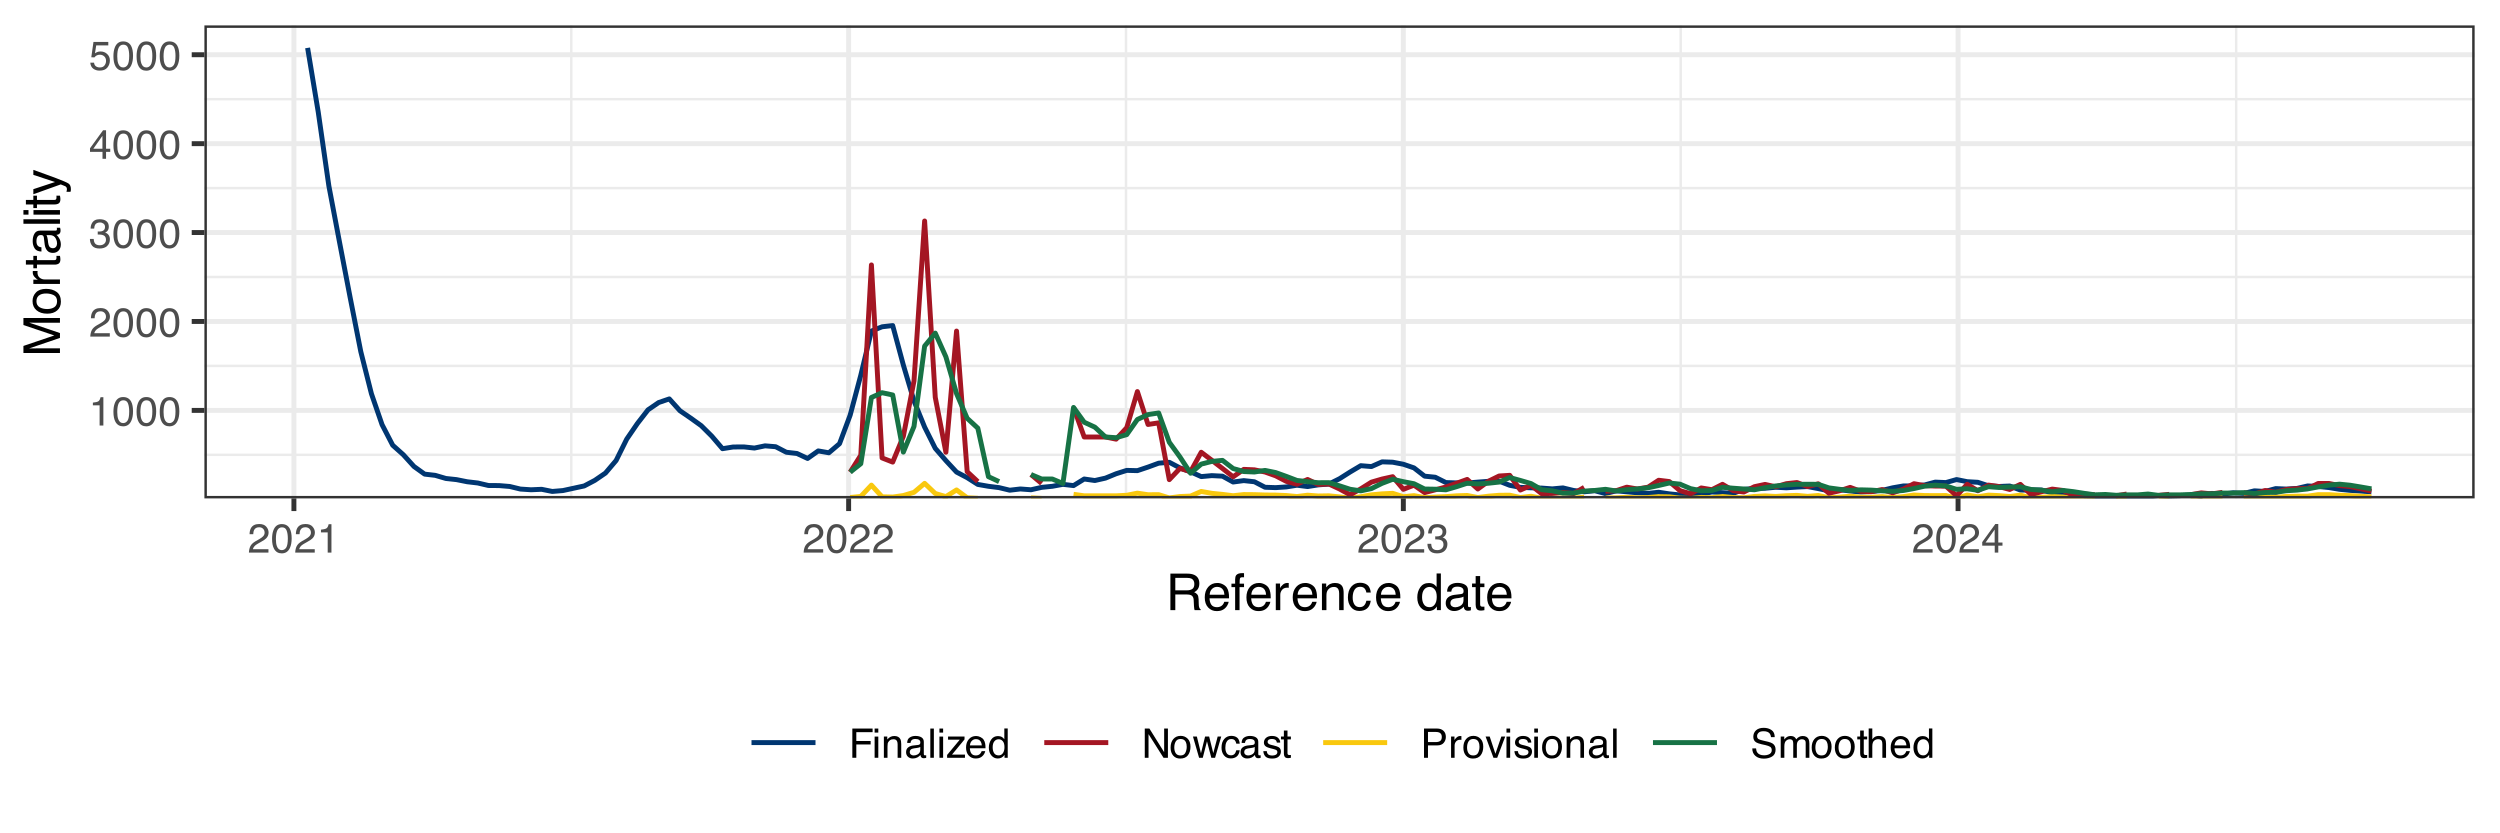 <?xml version="1.0" encoding="UTF-8"?>
<svg xmlns="http://www.w3.org/2000/svg" xmlns:xlink="http://www.w3.org/1999/xlink" width="540" height="180" viewBox="0 0 540 180">
<defs>
<g>
<g id="glyph-0-0">
<path d="M 0.281 0 L 0.281 -6.312 L 5.297 -6.312 L 5.297 0 Z M 4.5 -0.797 L 4.5 -5.516 L 1.078 -5.516 L 1.078 -0.797 Z M 4.5 -0.797 "/>
</g>
<g id="glyph-0-1">
<path d="M 0.844 -4.359 L 0.844 -4.953 C 1.395 -5.004 1.781 -5.094 2 -5.219 C 2.227 -5.344 2.395 -5.645 2.5 -6.125 L 3.109 -6.125 L 3.109 0 L 2.297 0 L 2.297 -4.359 Z M 0.844 -4.359 "/>
</g>
<g id="glyph-0-2">
<path d="M 2.375 -6.156 C 3.176 -6.156 3.754 -5.828 4.109 -5.172 C 4.379 -4.66 4.516 -3.961 4.516 -3.078 C 4.516 -2.242 4.391 -1.555 4.141 -1.016 C 3.785 -0.223 3.195 0.172 2.375 0.172 C 1.633 0.172 1.082 -0.148 0.719 -0.797 C 0.426 -1.328 0.281 -2.047 0.281 -2.953 C 0.281 -3.648 0.367 -4.25 0.547 -4.75 C 0.879 -5.688 1.488 -6.156 2.375 -6.156 Z M 2.375 -0.531 C 2.77 -0.531 3.086 -0.707 3.328 -1.062 C 3.566 -1.426 3.688 -2.086 3.688 -3.047 C 3.688 -3.754 3.598 -4.332 3.422 -4.781 C 3.254 -5.227 2.922 -5.453 2.422 -5.453 C 1.973 -5.453 1.641 -5.238 1.422 -4.812 C 1.211 -4.383 1.109 -3.754 1.109 -2.922 C 1.109 -2.297 1.176 -1.789 1.312 -1.406 C 1.52 -0.82 1.875 -0.531 2.375 -0.531 Z M 2.375 -0.531 "/>
</g>
<g id="glyph-0-3">
<path d="M 0.281 0 C 0.301 -0.531 0.406 -0.988 0.594 -1.375 C 0.789 -1.77 1.164 -2.129 1.719 -2.453 L 2.547 -2.922 C 2.91 -3.141 3.164 -3.328 3.312 -3.484 C 3.551 -3.711 3.672 -3.984 3.672 -4.297 C 3.672 -4.648 3.562 -4.93 3.344 -5.141 C 3.133 -5.359 2.848 -5.469 2.484 -5.469 C 1.961 -5.469 1.598 -5.266 1.391 -4.859 C 1.285 -4.648 1.227 -4.352 1.219 -3.969 L 0.422 -3.969 C 0.43 -4.5 0.531 -4.938 0.719 -5.281 C 1.051 -5.875 1.645 -6.172 2.5 -6.172 C 3.195 -6.172 3.707 -5.977 4.031 -5.594 C 4.363 -5.219 4.531 -4.797 4.531 -4.328 C 4.531 -3.836 4.352 -3.414 4 -3.062 C 3.801 -2.863 3.441 -2.617 2.922 -2.328 L 2.344 -2 C 2.062 -1.844 1.836 -1.695 1.672 -1.562 C 1.391 -1.312 1.211 -1.035 1.141 -0.734 L 4.5 -0.734 L 4.5 0 Z M 0.281 0 "/>
</g>
<g id="glyph-0-4">
<path d="M 2.281 0.172 C 1.551 0.172 1.02 -0.023 0.688 -0.422 C 0.363 -0.828 0.203 -1.316 0.203 -1.891 L 1.016 -1.891 C 1.047 -1.492 1.117 -1.203 1.234 -1.016 C 1.441 -0.691 1.805 -0.531 2.328 -0.531 C 2.734 -0.531 3.055 -0.641 3.297 -0.859 C 3.547 -1.078 3.672 -1.359 3.672 -1.703 C 3.672 -2.129 3.539 -2.426 3.281 -2.594 C 3.031 -2.758 2.672 -2.844 2.203 -2.844 C 2.148 -2.844 2.098 -2.844 2.047 -2.844 C 1.992 -2.844 1.941 -2.844 1.891 -2.844 L 1.891 -3.516 C 1.973 -3.516 2.039 -3.508 2.094 -3.5 C 2.145 -3.5 2.203 -3.5 2.266 -3.5 C 2.555 -3.5 2.797 -3.547 2.984 -3.641 C 3.305 -3.797 3.469 -4.082 3.469 -4.5 C 3.469 -4.801 3.359 -5.035 3.141 -5.203 C 2.922 -5.367 2.672 -5.453 2.391 -5.453 C 1.867 -5.453 1.508 -5.281 1.312 -4.938 C 1.207 -4.75 1.145 -4.477 1.125 -4.125 L 0.359 -4.125 C 0.359 -4.582 0.453 -4.973 0.641 -5.297 C 0.953 -5.867 1.504 -6.156 2.297 -6.156 C 2.93 -6.156 3.422 -6.016 3.766 -5.734 C 4.109 -5.461 4.281 -5.062 4.281 -4.531 C 4.281 -4.145 4.176 -3.836 3.969 -3.609 C 3.844 -3.461 3.68 -3.348 3.484 -3.266 C 3.805 -3.172 4.055 -3 4.234 -2.75 C 4.422 -2.5 4.516 -2.191 4.516 -1.828 C 4.516 -1.234 4.316 -0.75 3.922 -0.375 C 3.535 -0.008 2.988 0.172 2.281 0.172 Z M 2.281 0.172 "/>
</g>
<g id="glyph-0-5">
<path d="M 2.906 -2.172 L 2.906 -4.969 L 0.938 -2.172 Z M 2.922 0 L 2.922 -1.5 L 0.219 -1.5 L 0.219 -2.266 L 3.047 -6.172 L 3.688 -6.172 L 3.688 -2.172 L 4.594 -2.172 L 4.594 -1.5 L 3.688 -1.5 L 3.688 0 Z M 2.922 0 "/>
</g>
<g id="glyph-0-6">
<path d="M 1.094 -1.562 C 1.133 -1.125 1.336 -0.82 1.703 -0.656 C 1.879 -0.57 2.094 -0.531 2.344 -0.531 C 2.801 -0.531 3.141 -0.676 3.359 -0.969 C 3.578 -1.258 3.688 -1.582 3.688 -1.938 C 3.688 -2.363 3.555 -2.691 3.297 -2.922 C 3.035 -3.16 2.719 -3.281 2.344 -3.281 C 2.082 -3.281 1.852 -3.227 1.656 -3.125 C 1.469 -3.02 1.305 -2.879 1.172 -2.703 L 0.5 -2.734 L 0.969 -6.047 L 4.172 -6.047 L 4.172 -5.297 L 1.562 -5.297 L 1.297 -3.594 C 1.43 -3.695 1.566 -3.773 1.703 -3.828 C 1.93 -3.93 2.195 -3.984 2.5 -3.984 C 3.062 -3.984 3.535 -3.801 3.922 -3.438 C 4.316 -3.07 4.516 -2.609 4.516 -2.047 C 4.516 -1.461 4.332 -0.945 3.969 -0.5 C 3.613 -0.062 3.047 0.156 2.266 0.156 C 1.754 0.156 1.305 0.012 0.922 -0.266 C 0.547 -0.547 0.332 -0.977 0.281 -1.562 Z M 1.094 -1.562 "/>
</g>
<g id="glyph-0-7">
<path d="M 0.75 -6.312 L 5.125 -6.312 L 5.125 -5.531 L 1.609 -5.531 L 1.609 -3.625 L 4.703 -3.625 L 4.703 -2.875 L 1.609 -2.875 L 1.609 0 L 0.75 0 Z M 0.75 -6.312 "/>
</g>
<g id="glyph-0-8">
<path d="M 0.562 -4.578 L 1.359 -4.578 L 1.359 0 L 0.562 0 Z M 0.562 -6.312 L 1.359 -6.312 L 1.359 -5.438 L 0.562 -5.438 Z M 0.562 -6.312 "/>
</g>
<g id="glyph-0-9">
<path d="M 0.562 -4.594 L 1.297 -4.594 L 1.297 -3.953 C 1.516 -4.211 1.742 -4.398 1.984 -4.516 C 2.234 -4.641 2.508 -4.703 2.812 -4.703 C 3.457 -4.703 3.895 -4.473 4.125 -4.016 C 4.25 -3.766 4.312 -3.41 4.312 -2.953 L 4.312 0 L 3.531 0 L 3.531 -2.906 C 3.531 -3.176 3.488 -3.398 3.406 -3.578 C 3.27 -3.859 3.02 -4 2.656 -4 C 2.477 -4 2.328 -3.984 2.203 -3.953 C 1.992 -3.891 1.812 -3.766 1.656 -3.578 C 1.52 -3.422 1.43 -3.258 1.391 -3.094 C 1.359 -2.938 1.344 -2.707 1.344 -2.406 L 1.344 0 L 0.562 0 Z M 2.391 -4.719 Z M 2.391 -4.719 "/>
</g>
<g id="glyph-0-10">
<path d="M 1.156 -1.219 C 1.156 -1 1.238 -0.82 1.406 -0.688 C 1.57 -0.562 1.766 -0.5 1.984 -0.5 C 2.254 -0.5 2.52 -0.562 2.781 -0.688 C 3.207 -0.895 3.422 -1.238 3.422 -1.719 L 3.422 -2.344 C 3.328 -2.281 3.203 -2.227 3.047 -2.188 C 2.898 -2.145 2.754 -2.117 2.609 -2.109 L 2.141 -2.047 C 1.867 -2.004 1.66 -1.945 1.516 -1.875 C 1.273 -1.738 1.156 -1.52 1.156 -1.219 Z M 3.031 -2.781 C 3.207 -2.812 3.328 -2.891 3.391 -3.016 C 3.422 -3.078 3.438 -3.176 3.438 -3.312 C 3.438 -3.57 3.344 -3.758 3.156 -3.875 C 2.969 -4 2.703 -4.062 2.359 -4.062 C 1.953 -4.062 1.664 -3.953 1.5 -3.734 C 1.406 -3.609 1.344 -3.43 1.312 -3.203 L 0.594 -3.203 C 0.602 -3.766 0.785 -4.156 1.141 -4.375 C 1.492 -4.602 1.906 -4.719 2.375 -4.719 C 2.914 -4.719 3.352 -4.613 3.688 -4.406 C 4.02 -4.195 4.188 -3.875 4.188 -3.438 L 4.188 -0.797 C 4.188 -0.711 4.203 -0.645 4.234 -0.594 C 4.273 -0.551 4.348 -0.531 4.453 -0.531 C 4.484 -0.531 4.52 -0.531 4.562 -0.531 C 4.602 -0.531 4.648 -0.535 4.703 -0.547 L 4.703 0.016 C 4.578 0.055 4.484 0.078 4.422 0.078 C 4.359 0.086 4.273 0.094 4.172 0.094 C 3.898 0.094 3.707 0 3.594 -0.188 C 3.531 -0.281 3.484 -0.422 3.453 -0.609 C 3.297 -0.398 3.07 -0.219 2.781 -0.062 C 2.488 0.082 2.16 0.156 1.797 0.156 C 1.367 0.156 1.02 0.023 0.75 -0.234 C 0.488 -0.492 0.359 -0.816 0.359 -1.203 C 0.359 -1.629 0.488 -1.957 0.75 -2.188 C 1.02 -2.426 1.367 -2.578 1.797 -2.641 Z M 2.391 -4.719 Z M 2.391 -4.719 "/>
</g>
<g id="glyph-0-11">
<path d="M 0.594 -6.312 L 1.359 -6.312 L 1.359 0 L 0.594 0 Z M 0.594 -6.312 "/>
</g>
<g id="glyph-0-12">
<path d="M 0.219 -0.609 L 2.953 -3.906 L 0.422 -3.906 L 0.422 -4.594 L 3.984 -4.594 L 3.984 -3.969 L 1.281 -0.688 L 4.078 -0.688 L 4.078 0 L 0.219 0 Z M 2.219 -4.719 Z M 2.219 -4.719 "/>
</g>
<g id="glyph-0-13">
<path d="M 2.484 -4.703 C 2.805 -4.703 3.117 -4.625 3.422 -4.469 C 3.734 -4.32 3.969 -4.125 4.125 -3.875 C 4.281 -3.645 4.383 -3.375 4.438 -3.062 C 4.488 -2.852 4.516 -2.516 4.516 -2.047 L 1.141 -2.047 C 1.148 -1.586 1.258 -1.211 1.469 -0.922 C 1.676 -0.641 1.992 -0.5 2.422 -0.5 C 2.828 -0.5 3.148 -0.633 3.391 -0.906 C 3.523 -1.062 3.625 -1.238 3.688 -1.438 L 4.453 -1.438 C 4.43 -1.27 4.363 -1.082 4.25 -0.875 C 4.133 -0.664 4.004 -0.5 3.859 -0.375 C 3.629 -0.145 3.344 0.008 3 0.094 C 2.812 0.133 2.598 0.156 2.359 0.156 C 1.785 0.156 1.301 -0.051 0.906 -0.469 C 0.508 -0.883 0.312 -1.469 0.312 -2.219 C 0.312 -2.945 0.508 -3.539 0.906 -4 C 1.312 -4.469 1.836 -4.703 2.484 -4.703 Z M 3.719 -2.672 C 3.688 -3.004 3.613 -3.27 3.5 -3.469 C 3.281 -3.844 2.926 -4.031 2.438 -4.031 C 2.082 -4.031 1.785 -3.898 1.547 -3.641 C 1.305 -3.391 1.176 -3.066 1.156 -2.672 Z M 2.406 -4.719 Z M 2.406 -4.719 "/>
</g>
<g id="glyph-0-14">
<path d="M 1.062 -2.25 C 1.062 -1.75 1.164 -1.332 1.375 -1 C 1.582 -0.676 1.914 -0.516 2.375 -0.516 C 2.727 -0.516 3.02 -0.664 3.25 -0.969 C 3.488 -1.281 3.609 -1.723 3.609 -2.297 C 3.609 -2.879 3.488 -3.305 3.25 -3.578 C 3.008 -3.859 2.711 -4 2.359 -4 C 1.973 -4 1.66 -3.848 1.422 -3.547 C 1.18 -3.254 1.062 -2.82 1.062 -2.25 Z M 2.219 -4.688 C 2.57 -4.688 2.867 -4.609 3.109 -4.453 C 3.242 -4.367 3.398 -4.219 3.578 -4 L 3.578 -6.328 L 4.312 -6.328 L 4.312 0 L 3.625 0 L 3.625 -0.641 C 3.438 -0.359 3.219 -0.156 2.969 -0.031 C 2.727 0.094 2.453 0.156 2.141 0.156 C 1.617 0.156 1.172 -0.055 0.797 -0.484 C 0.422 -0.91 0.234 -1.484 0.234 -2.203 C 0.234 -2.867 0.406 -3.445 0.75 -3.938 C 1.094 -4.438 1.582 -4.688 2.219 -4.688 Z M 2.219 -4.688 "/>
</g>
<g id="glyph-0-15">
<path d="M 0.672 -6.312 L 1.672 -6.312 L 4.859 -1.203 L 4.859 -6.312 L 5.672 -6.312 L 5.672 0 L 4.719 0 L 1.484 -5.109 L 1.484 0 L 0.672 0 Z M 3.125 -6.312 Z M 3.125 -6.312 "/>
</g>
<g id="glyph-0-16">
<path d="M 2.391 -0.5 C 2.898 -0.5 3.25 -0.691 3.438 -1.078 C 3.633 -1.461 3.734 -1.895 3.734 -2.375 C 3.734 -2.801 3.664 -3.148 3.531 -3.422 C 3.312 -3.848 2.938 -4.062 2.406 -4.062 C 1.926 -4.062 1.578 -3.879 1.359 -3.516 C 1.148 -3.16 1.047 -2.727 1.047 -2.219 C 1.047 -1.727 1.148 -1.316 1.359 -0.984 C 1.578 -0.66 1.922 -0.5 2.391 -0.5 Z M 2.422 -4.734 C 3.016 -4.734 3.516 -4.535 3.922 -4.141 C 4.336 -3.742 4.547 -3.16 4.547 -2.391 C 4.547 -1.648 4.363 -1.035 4 -0.547 C 3.633 -0.066 3.07 0.172 2.312 0.172 C 1.688 0.172 1.188 -0.039 0.812 -0.469 C 0.438 -0.895 0.25 -1.473 0.25 -2.203 C 0.25 -2.973 0.445 -3.586 0.844 -4.047 C 1.238 -4.504 1.766 -4.734 2.422 -4.734 Z M 2.391 -4.719 Z M 2.391 -4.719 "/>
</g>
<g id="glyph-0-17">
<path d="M 0.922 -4.594 L 1.812 -0.969 L 2.703 -4.594 L 3.578 -4.594 L 4.469 -1 L 5.422 -4.594 L 6.188 -4.594 L 4.859 0 L 4.047 0 L 3.109 -3.562 L 2.203 0 L 1.406 0 L 0.078 -4.594 Z M 0.922 -4.594 "/>
</g>
<g id="glyph-0-18">
<path d="M 2.344 -4.734 C 2.863 -4.734 3.285 -4.609 3.609 -4.359 C 3.93 -4.109 4.125 -3.672 4.188 -3.047 L 3.438 -3.047 C 3.395 -3.336 3.289 -3.578 3.125 -3.766 C 2.957 -3.953 2.695 -4.047 2.344 -4.047 C 1.852 -4.047 1.5 -3.801 1.281 -3.312 C 1.145 -3.008 1.078 -2.629 1.078 -2.172 C 1.078 -1.703 1.172 -1.312 1.359 -1 C 1.555 -0.688 1.867 -0.531 2.297 -0.531 C 2.609 -0.531 2.859 -0.625 3.047 -0.812 C 3.234 -1.008 3.363 -1.281 3.438 -1.625 L 4.188 -1.625 C 4.102 -1.02 3.891 -0.57 3.547 -0.281 C 3.203 0 2.766 0.141 2.234 0.141 C 1.629 0.141 1.145 -0.078 0.781 -0.516 C 0.426 -0.961 0.25 -1.516 0.25 -2.172 C 0.25 -2.984 0.445 -3.613 0.844 -4.062 C 1.238 -4.508 1.738 -4.734 2.344 -4.734 Z M 2.219 -4.719 Z M 2.219 -4.719 "/>
</g>
<g id="glyph-0-19">
<path d="M 1.031 -1.438 C 1.051 -1.188 1.113 -0.988 1.219 -0.844 C 1.414 -0.602 1.754 -0.484 2.234 -0.484 C 2.516 -0.484 2.766 -0.539 2.984 -0.656 C 3.203 -0.781 3.312 -0.973 3.312 -1.234 C 3.312 -1.43 3.223 -1.582 3.047 -1.688 C 2.941 -1.75 2.723 -1.82 2.391 -1.906 L 1.781 -2.062 C 1.383 -2.164 1.094 -2.273 0.906 -2.391 C 0.57 -2.598 0.406 -2.891 0.406 -3.266 C 0.406 -3.691 0.562 -4.039 0.875 -4.312 C 1.195 -4.582 1.617 -4.719 2.141 -4.719 C 2.836 -4.719 3.336 -4.516 3.641 -4.109 C 3.836 -3.848 3.93 -3.57 3.922 -3.281 L 3.203 -3.281 C 3.18 -3.457 3.117 -3.613 3.016 -3.75 C 2.836 -3.957 2.531 -4.062 2.094 -4.062 C 1.801 -4.062 1.578 -4.004 1.422 -3.891 C 1.273 -3.773 1.203 -3.629 1.203 -3.453 C 1.203 -3.254 1.301 -3.094 1.5 -2.969 C 1.613 -2.895 1.781 -2.832 2 -2.781 L 2.516 -2.656 C 3.066 -2.52 3.438 -2.391 3.625 -2.266 C 3.926 -2.066 4.078 -1.754 4.078 -1.328 C 4.078 -0.922 3.922 -0.566 3.609 -0.266 C 3.305 0.023 2.832 0.172 2.188 0.172 C 1.508 0.172 1.023 0.02 0.734 -0.281 C 0.453 -0.594 0.301 -0.977 0.281 -1.438 Z M 2.172 -4.719 Z M 2.172 -4.719 "/>
</g>
<g id="glyph-0-20">
<path d="M 0.719 -5.891 L 1.5 -5.891 L 1.5 -4.594 L 2.234 -4.594 L 2.234 -3.969 L 1.5 -3.969 L 1.5 -0.969 C 1.5 -0.801 1.555 -0.691 1.672 -0.641 C 1.723 -0.609 1.82 -0.594 1.969 -0.594 C 2 -0.594 2.035 -0.594 2.078 -0.594 C 2.129 -0.594 2.18 -0.598 2.234 -0.609 L 2.234 0 C 2.148 0.02 2.055 0.035 1.953 0.047 C 1.859 0.066 1.758 0.078 1.656 0.078 C 1.289 0.078 1.039 -0.016 0.906 -0.203 C 0.781 -0.391 0.719 -0.629 0.719 -0.922 L 0.719 -3.969 L 0.094 -3.969 L 0.094 -4.594 L 0.719 -4.594 Z M 0.719 -5.891 "/>
</g>
<g id="glyph-0-21">
<path d="M 0.75 -6.312 L 3.594 -6.312 C 4.156 -6.312 4.609 -6.148 4.953 -5.828 C 5.297 -5.516 5.469 -5.07 5.469 -4.5 C 5.469 -4.008 5.312 -3.582 5 -3.219 C 4.695 -2.852 4.227 -2.672 3.594 -2.672 L 1.609 -2.672 L 1.609 0 L 0.75 0 Z M 4.594 -4.5 C 4.594 -4.957 4.422 -5.27 4.078 -5.438 C 3.891 -5.531 3.633 -5.578 3.312 -5.578 L 1.609 -5.578 L 1.609 -3.391 L 3.312 -3.391 C 3.695 -3.391 4.004 -3.469 4.234 -3.625 C 4.473 -3.789 4.594 -4.082 4.594 -4.5 Z M 4.594 -4.5 "/>
</g>
<g id="glyph-0-22">
<path d="M 0.594 -4.594 L 1.328 -4.594 L 1.328 -3.812 C 1.379 -3.957 1.523 -4.141 1.766 -4.359 C 2.004 -4.586 2.273 -4.703 2.578 -4.703 C 2.586 -4.703 2.609 -4.695 2.641 -4.688 C 2.68 -4.688 2.742 -4.688 2.828 -4.688 L 2.828 -3.859 C 2.773 -3.867 2.727 -3.875 2.688 -3.875 C 2.656 -3.883 2.617 -3.891 2.578 -3.891 C 2.18 -3.891 1.879 -3.766 1.672 -3.516 C 1.461 -3.266 1.359 -2.973 1.359 -2.641 L 1.359 0 L 0.594 0 Z M 0.594 -4.594 "/>
</g>
<g id="glyph-0-23">
<path d="M 0.938 -4.594 L 2.172 -0.859 L 3.453 -4.594 L 4.297 -4.594 L 2.562 0 L 1.75 0 L 0.047 -4.594 Z M 0.938 -4.594 "/>
</g>
<g id="glyph-0-24">
<path d="M 1.234 -2.031 C 1.254 -1.676 1.336 -1.383 1.484 -1.156 C 1.766 -0.738 2.266 -0.531 2.984 -0.531 C 3.305 -0.531 3.598 -0.578 3.859 -0.672 C 4.367 -0.848 4.625 -1.164 4.625 -1.625 C 4.625 -1.969 4.516 -2.211 4.297 -2.359 C 4.078 -2.504 3.738 -2.629 3.281 -2.734 L 2.422 -2.922 C 1.859 -3.055 1.461 -3.195 1.234 -3.344 C 0.836 -3.602 0.641 -4 0.641 -4.531 C 0.641 -5.094 0.832 -5.555 1.219 -5.922 C 1.613 -6.285 2.172 -6.469 2.891 -6.469 C 3.555 -6.469 4.117 -6.305 4.578 -5.984 C 5.035 -5.672 5.266 -5.16 5.266 -4.453 L 4.469 -4.453 C 4.426 -4.797 4.332 -5.055 4.188 -5.234 C 3.926 -5.566 3.484 -5.734 2.859 -5.734 C 2.359 -5.734 2 -5.625 1.781 -5.406 C 1.562 -5.195 1.453 -4.953 1.453 -4.672 C 1.453 -4.359 1.578 -4.133 1.828 -4 C 2.004 -3.906 2.391 -3.789 2.984 -3.656 L 3.859 -3.453 C 4.285 -3.348 4.617 -3.211 4.859 -3.047 C 5.254 -2.754 5.453 -2.328 5.453 -1.766 C 5.453 -1.066 5.195 -0.566 4.688 -0.266 C 4.188 0.035 3.598 0.188 2.922 0.188 C 2.141 0.188 1.523 -0.016 1.078 -0.422 C 0.629 -0.816 0.41 -1.352 0.422 -2.031 Z M 2.953 -6.484 Z M 2.953 -6.484 "/>
</g>
<g id="glyph-0-25">
<path d="M 0.562 -4.594 L 1.328 -4.594 L 1.328 -3.953 C 1.516 -4.172 1.68 -4.332 1.828 -4.438 C 2.086 -4.613 2.379 -4.703 2.703 -4.703 C 3.066 -4.703 3.359 -4.613 3.578 -4.438 C 3.703 -4.332 3.816 -4.18 3.922 -3.984 C 4.098 -4.223 4.301 -4.398 4.531 -4.516 C 4.758 -4.641 5.02 -4.703 5.312 -4.703 C 5.926 -4.703 6.348 -4.477 6.578 -4.031 C 6.691 -3.789 6.75 -3.469 6.75 -3.062 L 6.75 0 L 5.953 0 L 5.953 -3.203 C 5.953 -3.504 5.875 -3.711 5.719 -3.828 C 5.57 -3.941 5.383 -4 5.156 -4 C 4.852 -4 4.594 -3.895 4.375 -3.688 C 4.156 -3.488 4.047 -3.148 4.047 -2.672 L 4.047 0 L 3.266 0 L 3.266 -3 C 3.266 -3.312 3.227 -3.539 3.156 -3.688 C 3.039 -3.895 2.82 -4 2.5 -4 C 2.207 -4 1.941 -3.883 1.703 -3.656 C 1.461 -3.438 1.344 -3.031 1.344 -2.438 L 1.344 0 L 0.562 0 Z M 0.562 -4.594 "/>
</g>
<g id="glyph-0-26">
<path d="M 0.562 -6.328 L 1.344 -6.328 L 1.344 -3.984 C 1.52 -4.211 1.68 -4.375 1.828 -4.469 C 2.078 -4.633 2.391 -4.719 2.766 -4.719 C 3.43 -4.719 3.883 -4.484 4.125 -4.016 C 4.25 -3.754 4.312 -3.398 4.312 -2.953 L 4.312 0 L 3.516 0 L 3.516 -2.906 C 3.516 -3.238 3.473 -3.484 3.391 -3.641 C 3.254 -3.891 2.992 -4.016 2.609 -4.016 C 2.285 -4.016 1.992 -3.906 1.734 -3.688 C 1.473 -3.469 1.344 -3.051 1.344 -2.438 L 1.344 0 L 0.562 0 Z M 0.562 -6.328 "/>
</g>
<g id="glyph-1-0">
<path d="M 0.359 0 L 0.359 -7.891 L 6.625 -7.891 L 6.625 0 Z M 5.625 -0.984 L 5.625 -6.906 L 1.344 -6.906 L 1.344 -0.984 Z M 5.625 -0.984 "/>
</g>
<g id="glyph-1-1">
<path d="M 4.5 -4.281 C 5.008 -4.281 5.41 -4.379 5.703 -4.578 C 5.992 -4.773 6.141 -5.133 6.141 -5.656 C 6.141 -6.219 5.93 -6.602 5.516 -6.812 C 5.297 -6.914 5.004 -6.969 4.641 -6.969 L 2.031 -6.969 L 2.031 -4.281 Z M 0.969 -7.891 L 4.625 -7.891 C 5.219 -7.891 5.711 -7.801 6.109 -7.625 C 6.848 -7.289 7.219 -6.672 7.219 -5.766 C 7.219 -5.285 7.117 -4.895 6.922 -4.594 C 6.734 -4.301 6.461 -4.062 6.109 -3.875 C 6.41 -3.75 6.641 -3.582 6.797 -3.375 C 6.953 -3.176 7.039 -2.848 7.062 -2.391 L 7.094 -1.328 C 7.102 -1.023 7.129 -0.801 7.172 -0.656 C 7.234 -0.406 7.348 -0.242 7.516 -0.172 L 7.516 0 L 6.203 0 C 6.172 -0.07 6.145 -0.16 6.125 -0.266 C 6.102 -0.367 6.082 -0.578 6.062 -0.891 L 6 -2.203 C 5.977 -2.711 5.789 -3.055 5.438 -3.234 C 5.227 -3.336 4.906 -3.391 4.469 -3.391 L 2.031 -3.391 L 2.031 0 L 0.969 0 Z M 0.969 -7.891 "/>
</g>
<g id="glyph-1-2">
<path d="M 3.109 -5.875 C 3.516 -5.875 3.906 -5.781 4.281 -5.594 C 4.664 -5.406 4.961 -5.156 5.172 -4.844 C 5.359 -4.562 5.484 -4.223 5.547 -3.828 C 5.609 -3.566 5.641 -3.145 5.641 -2.562 L 1.422 -2.562 C 1.441 -1.977 1.578 -1.508 1.828 -1.156 C 2.086 -0.812 2.488 -0.641 3.031 -0.641 C 3.539 -0.641 3.945 -0.805 4.25 -1.141 C 4.414 -1.328 4.535 -1.551 4.609 -1.812 L 5.562 -1.812 C 5.531 -1.594 5.441 -1.352 5.297 -1.094 C 5.16 -0.832 5.004 -0.625 4.828 -0.469 C 4.535 -0.176 4.176 0.02 3.75 0.125 C 3.508 0.176 3.242 0.203 2.953 0.203 C 2.234 0.203 1.625 -0.055 1.125 -0.578 C 0.633 -1.098 0.391 -1.828 0.391 -2.766 C 0.391 -3.691 0.641 -4.441 1.141 -5.016 C 1.641 -5.586 2.297 -5.875 3.109 -5.875 Z M 4.641 -3.328 C 4.609 -3.754 4.52 -4.094 4.375 -4.344 C 4.102 -4.801 3.66 -5.031 3.047 -5.031 C 2.598 -5.031 2.223 -4.867 1.922 -4.547 C 1.629 -4.234 1.473 -3.828 1.453 -3.328 Z M 3.016 -5.891 Z M 3.016 -5.891 "/>
</g>
<g id="glyph-1-3">
<path d="M 0.953 -6.625 C 0.961 -7.031 1.031 -7.328 1.156 -7.516 C 1.383 -7.836 1.82 -8 2.469 -8 C 2.531 -8 2.594 -8 2.656 -8 C 2.719 -8 2.789 -7.992 2.875 -7.984 L 2.875 -7.094 C 2.77 -7.102 2.695 -7.109 2.656 -7.109 C 2.613 -7.109 2.57 -7.109 2.531 -7.109 C 2.238 -7.109 2.062 -7.031 2 -6.875 C 1.945 -6.727 1.922 -6.344 1.922 -5.719 L 2.875 -5.719 L 2.875 -4.969 L 1.906 -4.969 L 1.906 0 L 0.953 0 L 0.953 -4.969 L 0.156 -4.969 L 0.156 -5.719 L 0.953 -5.719 Z M 0.953 -6.625 "/>
</g>
<g id="glyph-1-4">
<path d="M 0.734 -5.75 L 1.656 -5.75 L 1.656 -4.766 C 1.727 -4.953 1.91 -5.18 2.203 -5.453 C 2.492 -5.734 2.832 -5.875 3.219 -5.875 C 3.238 -5.875 3.27 -5.875 3.312 -5.875 C 3.352 -5.875 3.426 -5.867 3.531 -5.859 L 3.531 -4.828 C 3.477 -4.836 3.426 -4.844 3.375 -4.844 C 3.32 -4.852 3.27 -4.859 3.219 -4.859 C 2.727 -4.859 2.352 -4.703 2.094 -4.391 C 1.832 -4.078 1.703 -3.719 1.703 -3.312 L 1.703 0 L 0.734 0 Z M 0.734 -5.75 "/>
</g>
<g id="glyph-1-5">
<path d="M 0.703 -5.75 L 1.625 -5.75 L 1.625 -4.938 C 1.895 -5.27 2.18 -5.508 2.484 -5.656 C 2.797 -5.801 3.133 -5.875 3.5 -5.875 C 4.32 -5.875 4.875 -5.594 5.156 -5.031 C 5.312 -4.719 5.391 -4.27 5.391 -3.688 L 5.391 0 L 4.422 0 L 4.422 -3.625 C 4.422 -3.977 4.367 -4.258 4.266 -4.469 C 4.086 -4.832 3.773 -5.016 3.328 -5.016 C 3.098 -5.016 2.91 -4.988 2.766 -4.938 C 2.492 -4.863 2.258 -4.707 2.062 -4.469 C 1.906 -4.281 1.801 -4.082 1.75 -3.875 C 1.695 -3.676 1.672 -3.391 1.672 -3.016 L 1.672 0 L 0.703 0 Z M 2.984 -5.891 Z M 2.984 -5.891 "/>
</g>
<g id="glyph-1-6">
<path d="M 2.922 -5.922 C 3.578 -5.922 4.109 -5.758 4.516 -5.438 C 4.922 -5.125 5.164 -4.582 5.25 -3.812 L 4.297 -3.812 C 4.242 -4.164 4.113 -4.457 3.906 -4.688 C 3.707 -4.926 3.379 -5.047 2.922 -5.047 C 2.305 -5.047 1.867 -4.75 1.609 -4.156 C 1.43 -3.758 1.344 -3.273 1.344 -2.703 C 1.344 -2.129 1.461 -1.645 1.703 -1.25 C 1.953 -0.852 2.336 -0.656 2.859 -0.656 C 3.266 -0.656 3.582 -0.773 3.812 -1.016 C 4.051 -1.266 4.211 -1.602 4.297 -2.031 L 5.25 -2.031 C 5.133 -1.27 4.863 -0.711 4.438 -0.359 C 4.008 -0.004 3.457 0.172 2.781 0.172 C 2.031 0.172 1.43 -0.102 0.984 -0.656 C 0.535 -1.207 0.312 -1.895 0.312 -2.719 C 0.312 -3.727 0.555 -4.516 1.047 -5.078 C 1.535 -5.641 2.16 -5.922 2.922 -5.922 Z M 2.781 -5.891 Z M 2.781 -5.891 "/>
</g>
<g id="glyph-1-7">
</g>
<g id="glyph-1-8">
<path d="M 1.328 -2.812 C 1.328 -2.195 1.457 -1.68 1.719 -1.266 C 1.977 -0.848 2.395 -0.641 2.969 -0.641 C 3.414 -0.641 3.781 -0.832 4.062 -1.219 C 4.352 -1.602 4.5 -2.156 4.5 -2.875 C 4.5 -3.602 4.348 -4.141 4.047 -4.484 C 3.754 -4.836 3.391 -5.016 2.953 -5.016 C 2.473 -5.016 2.082 -4.828 1.781 -4.453 C 1.477 -4.078 1.328 -3.531 1.328 -2.812 Z M 2.781 -5.859 C 3.219 -5.859 3.586 -5.766 3.891 -5.578 C 4.055 -5.473 4.25 -5.285 4.469 -5.016 L 4.469 -7.922 L 5.391 -7.922 L 5.391 0 L 4.531 0 L 4.531 -0.797 C 4.301 -0.441 4.031 -0.188 3.719 -0.031 C 3.414 0.121 3.066 0.203 2.672 0.203 C 2.023 0.203 1.469 -0.062 1 -0.594 C 0.531 -1.133 0.297 -1.852 0.297 -2.75 C 0.297 -3.594 0.508 -4.32 0.938 -4.938 C 1.363 -5.551 1.977 -5.859 2.781 -5.859 Z M 2.781 -5.859 "/>
</g>
<g id="glyph-1-9">
<path d="M 1.453 -1.531 C 1.453 -1.25 1.551 -1.023 1.75 -0.859 C 1.957 -0.703 2.203 -0.625 2.484 -0.625 C 2.816 -0.625 3.145 -0.703 3.469 -0.859 C 4.008 -1.117 4.281 -1.551 4.281 -2.156 L 4.281 -2.922 C 4.156 -2.848 4 -2.785 3.812 -2.734 C 3.633 -2.691 3.453 -2.656 3.266 -2.625 L 2.688 -2.562 C 2.332 -2.508 2.066 -2.438 1.891 -2.344 C 1.598 -2.164 1.453 -1.895 1.453 -1.531 Z M 3.797 -3.484 C 4.016 -3.516 4.16 -3.609 4.234 -3.766 C 4.273 -3.848 4.297 -3.973 4.297 -4.141 C 4.297 -4.461 4.176 -4.695 3.938 -4.844 C 3.707 -5 3.375 -5.078 2.938 -5.078 C 2.438 -5.078 2.082 -4.941 1.875 -4.672 C 1.75 -4.516 1.672 -4.289 1.641 -4 L 0.734 -4 C 0.754 -4.707 0.984 -5.195 1.422 -5.469 C 1.867 -5.75 2.383 -5.891 2.969 -5.891 C 3.645 -5.891 4.191 -5.758 4.609 -5.5 C 5.035 -5.25 5.25 -4.848 5.25 -4.297 L 5.25 -0.984 C 5.25 -0.891 5.266 -0.812 5.297 -0.75 C 5.336 -0.688 5.426 -0.656 5.562 -0.656 C 5.602 -0.656 5.648 -0.656 5.703 -0.656 C 5.766 -0.664 5.82 -0.676 5.875 -0.688 L 5.875 0.031 C 5.727 0.07 5.613 0.098 5.531 0.109 C 5.457 0.117 5.352 0.125 5.219 0.125 C 4.883 0.125 4.641 0.004 4.484 -0.234 C 4.41 -0.359 4.359 -0.535 4.328 -0.766 C 4.129 -0.504 3.844 -0.281 3.469 -0.094 C 3.102 0.09 2.695 0.188 2.25 0.188 C 1.719 0.188 1.281 0.023 0.938 -0.297 C 0.602 -0.617 0.438 -1.023 0.438 -1.516 C 0.438 -2.047 0.602 -2.457 0.938 -2.75 C 1.27 -3.039 1.707 -3.223 2.25 -3.297 Z M 2.984 -5.891 Z M 2.984 -5.891 "/>
</g>
<g id="glyph-1-10">
<path d="M 0.906 -7.359 L 1.875 -7.359 L 1.875 -5.75 L 2.797 -5.75 L 2.797 -4.969 L 1.875 -4.969 L 1.875 -1.203 C 1.875 -1.004 1.941 -0.875 2.078 -0.812 C 2.16 -0.77 2.285 -0.75 2.453 -0.75 C 2.504 -0.75 2.555 -0.75 2.609 -0.75 C 2.66 -0.75 2.723 -0.754 2.797 -0.766 L 2.797 0 C 2.68 0.031 2.562 0.051 2.438 0.062 C 2.32 0.082 2.195 0.094 2.062 0.094 C 1.613 0.094 1.305 -0.02 1.141 -0.25 C 0.984 -0.488 0.906 -0.789 0.906 -1.156 L 0.906 -4.969 L 0.125 -4.969 L 0.125 -5.75 L 0.906 -5.75 Z M 0.906 -7.359 "/>
</g>
<g id="glyph-2-0">
<path d="M 0 -0.359 L -7.891 -0.359 L -7.891 -6.625 L 0 -6.625 Z M -0.984 -5.625 L -6.906 -5.625 L -6.906 -1.344 L -0.984 -1.344 Z M -0.984 -5.625 "/>
</g>
<g id="glyph-2-1">
<path d="M -7.891 -0.812 L -7.891 -2.344 L -1.219 -4.609 L -7.891 -6.859 L -7.891 -8.375 L 0 -8.375 L 0 -7.359 L -4.656 -7.359 C -4.82 -7.359 -5.086 -7.359 -5.453 -7.359 C -5.828 -7.367 -6.227 -7.375 -6.656 -7.375 L 0 -5.125 L 0 -4.078 L -6.656 -1.812 L -6.406 -1.812 C -6.219 -1.812 -5.926 -1.812 -5.531 -1.812 C -5.133 -1.82 -4.844 -1.828 -4.656 -1.828 L 0 -1.828 L 0 -0.812 Z M -7.891 -0.812 "/>
</g>
<g id="glyph-2-2">
<path d="M -0.625 -2.984 C -0.625 -3.629 -0.863 -4.07 -1.344 -4.312 C -1.832 -4.551 -2.375 -4.672 -2.969 -4.672 C -3.508 -4.672 -3.945 -4.582 -4.281 -4.406 C -4.812 -4.133 -5.078 -3.664 -5.078 -3 C -5.078 -2.406 -4.848 -1.973 -4.391 -1.703 C -3.941 -1.441 -3.398 -1.312 -2.766 -1.312 C -2.148 -1.312 -1.641 -1.441 -1.234 -1.703 C -0.828 -1.973 -0.625 -2.398 -0.625 -2.984 Z M -5.922 -3.031 C -5.922 -3.77 -5.672 -4.395 -5.172 -4.906 C -4.68 -5.414 -3.957 -5.672 -3 -5.672 C -2.07 -5.672 -1.305 -5.445 -0.703 -5 C -0.098 -4.551 0.203 -3.852 0.203 -2.906 C 0.203 -2.113 -0.062 -1.484 -0.594 -1.016 C -1.125 -0.547 -1.844 -0.312 -2.75 -0.312 C -3.719 -0.312 -4.488 -0.555 -5.062 -1.047 C -5.633 -1.535 -5.922 -2.195 -5.922 -3.031 Z M -5.891 -3 Z M -5.891 -3 "/>
</g>
<g id="glyph-2-3">
<path d="M -5.75 -0.734 L -5.75 -1.656 L -4.766 -1.656 C -4.953 -1.727 -5.18 -1.91 -5.453 -2.203 C -5.734 -2.492 -5.875 -2.832 -5.875 -3.219 C -5.875 -3.238 -5.875 -3.27 -5.875 -3.312 C -5.875 -3.352 -5.867 -3.426 -5.859 -3.531 L -4.828 -3.531 C -4.836 -3.477 -4.844 -3.426 -4.844 -3.375 C -4.852 -3.32 -4.859 -3.27 -4.859 -3.219 C -4.859 -2.727 -4.703 -2.352 -4.391 -2.094 C -4.078 -1.832 -3.719 -1.703 -3.312 -1.703 L 0 -1.703 L 0 -0.734 Z M -5.75 -0.734 "/>
</g>
<g id="glyph-2-4">
<path d="M -7.359 -0.906 L -7.359 -1.875 L -5.75 -1.875 L -5.75 -2.797 L -4.969 -2.797 L -4.969 -1.875 L -1.203 -1.875 C -1.004 -1.875 -0.875 -1.941 -0.812 -2.078 C -0.77 -2.16 -0.75 -2.285 -0.75 -2.453 C -0.75 -2.504 -0.75 -2.555 -0.75 -2.609 C -0.75 -2.66 -0.754 -2.723 -0.766 -2.797 L 0 -2.797 C 0.031 -2.68 0.051 -2.562 0.062 -2.438 C 0.082 -2.32 0.094 -2.195 0.094 -2.062 C 0.094 -1.613 -0.02 -1.305 -0.25 -1.141 C -0.488 -0.984 -0.789 -0.906 -1.156 -0.906 L -4.969 -0.906 L -4.969 -0.125 L -5.75 -0.125 L -5.75 -0.906 Z M -7.359 -0.906 "/>
</g>
<g id="glyph-2-5">
<path d="M -1.531 -1.453 C -1.25 -1.453 -1.023 -1.551 -0.859 -1.75 C -0.703 -1.957 -0.625 -2.203 -0.625 -2.484 C -0.625 -2.816 -0.703 -3.145 -0.859 -3.469 C -1.117 -4.008 -1.551 -4.281 -2.156 -4.281 L -2.922 -4.281 C -2.848 -4.156 -2.785 -4 -2.734 -3.812 C -2.691 -3.633 -2.656 -3.453 -2.625 -3.266 L -2.562 -2.688 C -2.508 -2.332 -2.438 -2.066 -2.344 -1.891 C -2.164 -1.598 -1.895 -1.453 -1.531 -1.453 Z M -3.484 -3.797 C -3.516 -4.016 -3.609 -4.16 -3.766 -4.234 C -3.848 -4.273 -3.973 -4.297 -4.141 -4.297 C -4.461 -4.297 -4.695 -4.176 -4.844 -3.938 C -5 -3.707 -5.078 -3.375 -5.078 -2.938 C -5.078 -2.438 -4.941 -2.082 -4.672 -1.875 C -4.516 -1.75 -4.289 -1.672 -4 -1.641 L -4 -0.734 C -4.707 -0.754 -5.195 -0.984 -5.469 -1.422 C -5.75 -1.867 -5.891 -2.383 -5.891 -2.969 C -5.891 -3.645 -5.758 -4.191 -5.5 -4.609 C -5.25 -5.035 -4.848 -5.25 -4.297 -5.25 L -0.984 -5.25 C -0.891 -5.25 -0.812 -5.266 -0.75 -5.297 C -0.688 -5.336 -0.656 -5.426 -0.656 -5.562 C -0.656 -5.602 -0.656 -5.648 -0.656 -5.703 C -0.664 -5.766 -0.676 -5.82 -0.688 -5.875 L 0.031 -5.875 C 0.07 -5.727 0.098 -5.613 0.109 -5.531 C 0.117 -5.457 0.125 -5.352 0.125 -5.219 C 0.125 -4.883 0.004 -4.641 -0.234 -4.484 C -0.359 -4.41 -0.535 -4.359 -0.766 -4.328 C -0.504 -4.129 -0.281 -3.844 -0.094 -3.469 C 0.09 -3.102 0.188 -2.695 0.188 -2.25 C 0.188 -1.719 0.023 -1.281 -0.297 -0.938 C -0.617 -0.602 -1.023 -0.438 -1.516 -0.438 C -2.047 -0.438 -2.457 -0.602 -2.75 -0.938 C -3.039 -1.27 -3.223 -1.707 -3.297 -2.25 Z M -5.891 -2.984 Z M -5.891 -2.984 "/>
</g>
<g id="glyph-2-6">
<path d="M -7.891 -0.734 L -7.891 -1.703 L 0 -1.703 L 0 -0.734 Z M -7.891 -0.734 "/>
</g>
<g id="glyph-2-7">
<path d="M -5.719 -0.703 L -5.719 -1.688 L 0 -1.688 L 0 -0.703 Z M -7.891 -0.703 L -7.891 -1.688 L -6.797 -1.688 L -6.797 -0.703 Z M -7.891 -0.703 "/>
</g>
<g id="glyph-2-8">
<path d="M -5.75 -4.297 L -5.75 -5.375 C -5.383 -5.238 -4.547 -4.938 -3.234 -4.469 C -2.242 -4.113 -1.438 -3.816 -0.812 -3.578 C 0.652 -3.023 1.551 -2.633 1.875 -2.406 C 2.195 -2.176 2.359 -1.781 2.359 -1.219 C 2.359 -1.082 2.352 -0.977 2.344 -0.906 C 2.332 -0.832 2.312 -0.742 2.281 -0.641 L 1.406 -0.641 C 1.445 -0.805 1.473 -0.926 1.484 -1 C 1.492 -1.07 1.5 -1.141 1.5 -1.203 C 1.5 -1.379 1.469 -1.508 1.406 -1.594 C 1.352 -1.676 1.285 -1.75 1.203 -1.812 C 1.172 -1.82 1.02 -1.883 0.75 -2 C 0.488 -2.113 0.297 -2.191 0.172 -2.234 L -5.75 -0.109 L -5.75 -1.203 L -1.062 -2.75 Z M -5.891 -2.75 Z M -5.891 -2.75 "/>
</g>
</g>
<clipPath id="clip-0">
<path clip-rule="nonzero" d="M 44.152 5.48 L 534.523 5.48 L 534.523 107.652 L 44.152 107.652 Z M 44.152 5.48 "/>
</clipPath>
<clipPath id="clip-1">
<path clip-rule="nonzero" d="M 44.152 97 L 534.523 97 L 534.523 99 L 44.152 99 Z M 44.152 97 "/>
</clipPath>
<clipPath id="clip-2">
<path clip-rule="nonzero" d="M 44.152 78 L 534.523 78 L 534.523 80 L 44.152 80 Z M 44.152 78 "/>
</clipPath>
<clipPath id="clip-3">
<path clip-rule="nonzero" d="M 44.152 59 L 534.523 59 L 534.523 61 L 44.152 61 Z M 44.152 59 "/>
</clipPath>
<clipPath id="clip-4">
<path clip-rule="nonzero" d="M 44.152 40 L 534.523 40 L 534.523 41 L 44.152 41 Z M 44.152 40 "/>
</clipPath>
<clipPath id="clip-5">
<path clip-rule="nonzero" d="M 44.152 21 L 534.523 21 L 534.523 22 L 44.152 22 Z M 44.152 21 "/>
</clipPath>
<clipPath id="clip-6">
<path clip-rule="nonzero" d="M 123 5.48 L 124 5.48 L 124 107.652 L 123 107.652 Z M 123 5.48 "/>
</clipPath>
<clipPath id="clip-7">
<path clip-rule="nonzero" d="M 242 5.48 L 244 5.48 L 244 107.652 L 242 107.652 Z M 242 5.48 "/>
</clipPath>
<clipPath id="clip-8">
<path clip-rule="nonzero" d="M 362 5.48 L 364 5.48 L 364 107.652 L 362 107.652 Z M 362 5.48 "/>
</clipPath>
<clipPath id="clip-9">
<path clip-rule="nonzero" d="M 482 5.48 L 484 5.48 L 484 107.652 L 482 107.652 Z M 482 5.48 "/>
</clipPath>
<clipPath id="clip-10">
<path clip-rule="nonzero" d="M 44.152 88 L 534.523 88 L 534.523 90 L 44.152 90 Z M 44.152 88 "/>
</clipPath>
<clipPath id="clip-11">
<path clip-rule="nonzero" d="M 44.152 68 L 534.523 68 L 534.523 70 L 44.152 70 Z M 44.152 68 "/>
</clipPath>
<clipPath id="clip-12">
<path clip-rule="nonzero" d="M 44.152 49 L 534.523 49 L 534.523 51 L 44.152 51 Z M 44.152 49 "/>
</clipPath>
<clipPath id="clip-13">
<path clip-rule="nonzero" d="M 44.152 30 L 534.523 30 L 534.523 32 L 44.152 32 Z M 44.152 30 "/>
</clipPath>
<clipPath id="clip-14">
<path clip-rule="nonzero" d="M 44.152 11 L 534.523 11 L 534.523 13 L 44.152 13 Z M 44.152 11 "/>
</clipPath>
<clipPath id="clip-15">
<path clip-rule="nonzero" d="M 62 5.48 L 65 5.48 L 65 107.652 L 62 107.652 Z M 62 5.48 "/>
</clipPath>
<clipPath id="clip-16">
<path clip-rule="nonzero" d="M 182 5.48 L 184 5.48 L 184 107.652 L 182 107.652 Z M 182 5.48 "/>
</clipPath>
<clipPath id="clip-17">
<path clip-rule="nonzero" d="M 302 5.48 L 304 5.48 L 304 107.652 L 302 107.652 Z M 302 5.48 "/>
</clipPath>
<clipPath id="clip-18">
<path clip-rule="nonzero" d="M 422 5.48 L 424 5.48 L 424 107.652 L 422 107.652 Z M 422 5.48 "/>
</clipPath>
<clipPath id="clip-19">
<path clip-rule="nonzero" d="M 65 9 L 513 9 L 513 107.652 L 65 107.652 Z M 65 9 "/>
</clipPath>
<clipPath id="clip-20">
<path clip-rule="nonzero" d="M 183 103 L 212 103 L 212 107.652 L 183 107.652 Z M 183 103 "/>
</clipPath>
<clipPath id="clip-21">
<path clip-rule="nonzero" d="M 222 107 L 226 107 L 226 107.652 L 222 107.652 Z M 222 107 "/>
</clipPath>
<clipPath id="clip-22">
<path clip-rule="nonzero" d="M 231 105 L 343 105 L 343 107.652 L 231 107.652 Z M 231 105 "/>
</clipPath>
<clipPath id="clip-23">
<path clip-rule="nonzero" d="M 346 106 L 454 106 L 454 107.652 L 346 107.652 Z M 346 106 "/>
</clipPath>
<clipPath id="clip-24">
<path clip-rule="nonzero" d="M 456 107 L 460 107 L 460 107.652 L 456 107.652 Z M 456 107 "/>
</clipPath>
<clipPath id="clip-25">
<path clip-rule="nonzero" d="M 465 107 L 470 107 L 470 107.652 L 465 107.652 Z M 465 107 "/>
</clipPath>
<clipPath id="clip-26">
<path clip-rule="nonzero" d="M 472 106 L 481 106 L 481 107.652 L 472 107.652 Z M 472 106 "/>
</clipPath>
<clipPath id="clip-27">
<path clip-rule="nonzero" d="M 484 106 L 513 106 L 513 107.652 L 484 107.652 Z M 484 106 "/>
</clipPath>
<clipPath id="clip-28">
<path clip-rule="nonzero" d="M 231 84 L 343 84 L 343 107.652 L 231 107.652 Z M 231 84 "/>
</clipPath>
<clipPath id="clip-29">
<path clip-rule="nonzero" d="M 346 103 L 454 103 L 454 107.652 L 346 107.652 Z M 346 103 "/>
</clipPath>
<clipPath id="clip-30">
<path clip-rule="nonzero" d="M 456 106 L 460 106 L 460 107.652 L 456 107.652 Z M 456 106 "/>
</clipPath>
<clipPath id="clip-31">
<path clip-rule="nonzero" d="M 465 106 L 470 106 L 470 107.652 L 465 107.652 Z M 465 106 "/>
</clipPath>
<clipPath id="clip-32">
<path clip-rule="nonzero" d="M 472 105 L 481 105 L 481 107.652 L 472 107.652 Z M 472 105 "/>
</clipPath>
<clipPath id="clip-33">
<path clip-rule="nonzero" d="M 484 103 L 513 103 L 513 107.652 L 484 107.652 Z M 484 103 "/>
</clipPath>
<clipPath id="clip-34">
<path clip-rule="nonzero" d="M 222 87 L 513 87 L 513 107.652 L 222 107.652 Z M 222 87 "/>
</clipPath>
<clipPath id="clip-35">
<path clip-rule="nonzero" d="M 44.152 5.48 L 534.523 5.48 L 534.523 107.652 L 44.152 107.652 Z M 44.152 5.48 "/>
</clipPath>
</defs>
<rect x="-54" y="-18" width="648" height="216" fill="rgb(100%, 100%, 100%)" fill-opacity="1"/>
<rect x="-54" y="-18" width="648" height="216" fill="rgb(100%, 100%, 100%)" fill-opacity="1"/>
<path fill="none" stroke-width="1.067" stroke-linecap="round" stroke-linejoin="round" stroke="rgb(100%, 100%, 100%)" stroke-opacity="1" stroke-miterlimit="10" d="M 0 180 L 540 180 L 540 0 L 0 0 Z M 0 180 "/>
<g clip-path="url(#clip-0)">
<path fill-rule="nonzero" fill="rgb(100%, 100%, 100%)" fill-opacity="1" d="M 44.152 107.652 L 534.523 107.652 L 534.523 5.48 L 44.152 5.48 Z M 44.152 107.652 "/>
</g>
<g clip-path="url(#clip-1)">
<path fill="none" stroke-width="0.533" stroke-linecap="butt" stroke-linejoin="round" stroke="rgb(92.157%, 92.157%, 92.157%)" stroke-opacity="1" stroke-miterlimit="10" d="M 44.152 98.242 L 534.52 98.242 "/>
</g>
<g clip-path="url(#clip-2)">
<path fill="none" stroke-width="0.533" stroke-linecap="butt" stroke-linejoin="round" stroke="rgb(92.157%, 92.157%, 92.157%)" stroke-opacity="1" stroke-miterlimit="10" d="M 44.152 79.039 L 534.52 79.039 "/>
</g>
<g clip-path="url(#clip-3)">
<path fill="none" stroke-width="0.533" stroke-linecap="butt" stroke-linejoin="round" stroke="rgb(92.157%, 92.157%, 92.157%)" stroke-opacity="1" stroke-miterlimit="10" d="M 44.152 59.832 L 534.52 59.832 "/>
</g>
<g clip-path="url(#clip-4)">
<path fill="none" stroke-width="0.533" stroke-linecap="butt" stroke-linejoin="round" stroke="rgb(92.157%, 92.157%, 92.157%)" stroke-opacity="1" stroke-miterlimit="10" d="M 44.152 40.629 L 534.52 40.629 "/>
</g>
<g clip-path="url(#clip-5)">
<path fill="none" stroke-width="0.533" stroke-linecap="butt" stroke-linejoin="round" stroke="rgb(92.157%, 92.157%, 92.157%)" stroke-opacity="1" stroke-miterlimit="10" d="M 44.152 21.426 L 534.52 21.426 "/>
</g>
<g clip-path="url(#clip-6)">
<path fill="none" stroke-width="0.533" stroke-linecap="butt" stroke-linejoin="round" stroke="rgb(92.157%, 92.157%, 92.157%)" stroke-opacity="1" stroke-miterlimit="10" d="M 123.395 107.652 L 123.395 5.48 "/>
</g>
<g clip-path="url(#clip-7)">
<path fill="none" stroke-width="0.533" stroke-linecap="butt" stroke-linejoin="round" stroke="rgb(92.157%, 92.157%, 92.157%)" stroke-opacity="1" stroke-miterlimit="10" d="M 243.215 107.652 L 243.215 5.48 "/>
</g>
<g clip-path="url(#clip-8)">
<path fill="none" stroke-width="0.533" stroke-linecap="butt" stroke-linejoin="round" stroke="rgb(92.157%, 92.157%, 92.157%)" stroke-opacity="1" stroke-miterlimit="10" d="M 363.031 107.652 L 363.031 5.48 "/>
</g>
<g clip-path="url(#clip-9)">
<path fill="none" stroke-width="0.533" stroke-linecap="butt" stroke-linejoin="round" stroke="rgb(92.157%, 92.157%, 92.157%)" stroke-opacity="1" stroke-miterlimit="10" d="M 483.016 107.652 L 483.016 5.48 "/>
</g>
<g clip-path="url(#clip-10)">
<path fill="none" stroke-width="1.067" stroke-linecap="butt" stroke-linejoin="round" stroke="rgb(92.157%, 92.157%, 92.157%)" stroke-opacity="1" stroke-miterlimit="10" d="M 44.152 88.641 L 534.52 88.641 "/>
</g>
<g clip-path="url(#clip-11)">
<path fill="none" stroke-width="1.067" stroke-linecap="butt" stroke-linejoin="round" stroke="rgb(92.157%, 92.157%, 92.157%)" stroke-opacity="1" stroke-miterlimit="10" d="M 44.152 69.434 L 534.52 69.434 "/>
</g>
<g clip-path="url(#clip-12)">
<path fill="none" stroke-width="1.067" stroke-linecap="butt" stroke-linejoin="round" stroke="rgb(92.157%, 92.157%, 92.157%)" stroke-opacity="1" stroke-miterlimit="10" d="M 44.152 50.23 L 534.52 50.23 "/>
</g>
<g clip-path="url(#clip-13)">
<path fill="none" stroke-width="1.067" stroke-linecap="butt" stroke-linejoin="round" stroke="rgb(92.157%, 92.157%, 92.157%)" stroke-opacity="1" stroke-miterlimit="10" d="M 44.152 31.027 L 534.52 31.027 "/>
</g>
<g clip-path="url(#clip-14)">
<path fill="none" stroke-width="1.067" stroke-linecap="butt" stroke-linejoin="round" stroke="rgb(92.157%, 92.157%, 92.157%)" stroke-opacity="1" stroke-miterlimit="10" d="M 44.152 11.824 L 534.52 11.824 "/>
</g>
<g clip-path="url(#clip-15)">
<path fill="none" stroke-width="1.067" stroke-linecap="butt" stroke-linejoin="round" stroke="rgb(92.157%, 92.157%, 92.157%)" stroke-opacity="1" stroke-miterlimit="10" d="M 63.484 107.652 L 63.484 5.48 "/>
</g>
<g clip-path="url(#clip-16)">
<path fill="none" stroke-width="1.067" stroke-linecap="butt" stroke-linejoin="round" stroke="rgb(92.157%, 92.157%, 92.157%)" stroke-opacity="1" stroke-miterlimit="10" d="M 183.305 107.652 L 183.305 5.48 "/>
</g>
<g clip-path="url(#clip-17)">
<path fill="none" stroke-width="1.067" stroke-linecap="butt" stroke-linejoin="round" stroke="rgb(92.157%, 92.157%, 92.157%)" stroke-opacity="1" stroke-miterlimit="10" d="M 303.121 107.652 L 303.121 5.48 "/>
</g>
<g clip-path="url(#clip-18)">
<path fill="none" stroke-width="1.067" stroke-linecap="butt" stroke-linejoin="round" stroke="rgb(92.157%, 92.157%, 92.157%)" stroke-opacity="1" stroke-miterlimit="10" d="M 422.941 107.652 L 422.941 5.48 "/>
</g>
<g clip-path="url(#clip-19)">
<path fill="none" stroke-width="1.067" stroke-linecap="butt" stroke-linejoin="round" stroke="rgb(0%, 21.176%, 44.314%)" stroke-opacity="1" stroke-miterlimit="10" d="M 66.441 10.344 L 68.738 24.191 L 71.035 40.168 L 73.332 52.285 L 75.633 64.27 L 77.93 75.945 L 80.227 85.047 L 82.527 91.73 L 84.824 96.168 L 87.121 98.223 L 89.418 100.758 L 91.719 102.41 L 94.016 102.676 L 96.312 103.352 L 98.609 103.598 L 100.91 104.059 L 103.207 104.328 L 105.504 104.867 L 107.801 104.887 L 110.102 105.078 L 112.398 105.637 L 114.695 105.789 L 116.992 105.691 L 119.293 106.152 L 121.59 105.961 L 123.887 105.461 L 126.184 104.965 L 128.484 103.754 L 130.781 102.18 L 133.078 99.469 L 135.375 94.844 L 137.676 91.48 L 139.973 88.523 L 142.27 86.949 L 144.57 86.164 L 146.867 88.715 L 149.164 90.293 L 151.461 91.941 L 153.762 94.227 L 156.059 96.918 L 158.355 96.551 L 160.652 96.531 L 162.953 96.781 L 165.25 96.301 L 167.547 96.492 L 169.844 97.684 L 172.145 97.953 L 174.441 99.027 L 176.738 97.398 L 179.035 97.801 L 181.336 95.84 L 183.633 89.676 L 185.93 81.055 L 188.227 71.508 L 190.527 70.586 L 192.824 70.32 L 195.121 78.844 L 197.422 86.605 L 199.719 92.25 L 202.016 96.84 L 204.312 99.488 L 206.613 101.969 L 208.91 103.176 L 211.207 104.637 L 213.504 105.039 L 215.805 105.328 L 218.102 105.883 L 220.398 105.617 L 222.695 105.789 L 224.996 105.27 L 227.293 105.039 L 229.59 104.617 L 231.887 104.887 L 234.188 103.465 L 236.484 103.793 L 238.781 103.273 L 241.078 102.332 L 243.379 101.602 L 245.676 101.66 L 247.973 100.891 L 250.27 100.047 L 252.57 99.855 L 254.867 101.066 L 257.164 101.91 L 259.465 102.945 L 261.762 102.734 L 264.059 102.852 L 266.355 104.117 L 268.656 103.812 L 270.953 104.059 L 273.25 105.25 L 275.547 105.328 L 277.848 105.176 L 280.145 104.809 L 282.441 105.098 L 284.738 104.734 L 287.039 104.559 L 289.336 103.406 L 291.633 101.949 L 293.93 100.586 L 296.23 100.777 L 298.527 99.758 L 300.824 99.836 L 303.121 100.277 L 305.422 101.066 L 307.719 102.852 L 310.016 103.082 L 312.316 104.234 L 314.613 104.309 L 316.91 104.328 L 319.207 104.137 L 321.508 103.965 L 323.805 103.926 L 326.102 104.828 L 328.398 105.27 L 330.699 105.367 L 332.996 105.426 L 335.293 105.598 L 337.59 105.387 L 339.891 105.941 L 342.188 106.23 L 344.484 106 L 346.781 106.613 L 349.082 106.02 L 353.676 106.441 L 355.973 106.574 L 358.273 106.328 L 360.57 106.672 L 362.867 106.902 L 365.164 106.652 L 367.465 106.75 L 369.762 106.27 L 372.059 106.422 L 374.359 106.559 L 376.656 105.711 L 378.953 105.5 L 381.25 105.461 L 383.551 105.25 L 385.848 105.367 L 388.145 105.211 L 390.441 105.098 L 392.742 105.539 L 395.039 106.02 L 397.336 105.77 L 399.633 106.059 L 401.934 106.27 L 404.23 106.172 L 406.527 105.922 L 408.824 105.367 L 411.125 104.965 L 413.422 104.965 L 415.719 104.75 L 418.016 104.137 L 420.316 104.234 L 422.613 103.582 L 424.91 104.043 L 427.211 104.176 L 429.508 104.926 L 431.805 105.078 L 434.102 104.98 L 436.402 105.848 L 440.996 105.848 L 443.293 106.461 L 445.594 106.422 L 447.891 106.594 L 450.188 107.055 L 452.484 107.113 L 454.785 107.152 L 457.082 107.191 L 459.379 107.266 L 461.676 107.152 L 463.977 107.191 L 466.273 107.035 L 468.57 107.113 L 470.867 107.055 L 473.168 106.922 L 475.465 107.133 L 477.762 106.574 L 480.059 106.75 L 482.359 106.441 L 484.656 106.574 L 486.953 106.02 L 489.254 106.152 L 491.551 105.539 L 493.848 105.637 L 496.145 105.5 L 498.445 104.965 L 500.742 105.078 L 503.039 105.309 L 505.336 105.691 L 507.637 105.922 L 509.934 106.078 L 512.23 106.23 "/>
</g>
<g clip-path="url(#clip-20)">
<path fill="none" stroke-width="1.067" stroke-linecap="butt" stroke-linejoin="round" stroke="rgb(97.647%, 78.431%, 5.49%)" stroke-opacity="1" stroke-miterlimit="10" d="M 183.633 107.461 L 185.93 107.23 L 188.227 104.789 L 190.527 107.305 L 192.824 107.363 L 195.121 107.035 L 197.422 106.344 L 199.719 104.406 L 202.016 106.594 L 204.312 107.266 L 206.613 105.828 L 208.91 107.516 L 211.207 107.633 "/>
</g>
<g clip-path="url(#clip-21)">
<path fill="none" stroke-width="1.067" stroke-linecap="butt" stroke-linejoin="round" stroke="rgb(97.647%, 78.431%, 5.49%)" stroke-opacity="1" stroke-miterlimit="10" d="M 222.695 107.535 L 224.996 107.652 "/>
</g>
<g clip-path="url(#clip-22)">
<path fill="none" stroke-width="1.067" stroke-linecap="butt" stroke-linejoin="round" stroke="rgb(97.647%, 78.431%, 5.49%)" stroke-opacity="1" stroke-miterlimit="10" d="M 231.887 106.77 L 234.188 107.094 L 241.078 107.094 L 243.379 106.98 L 245.676 106.52 L 247.973 106.863 L 250.27 106.844 L 252.57 107.555 L 254.867 107.25 L 257.164 107.152 L 259.465 106.152 L 261.762 106.559 L 264.059 106.789 L 266.355 107.074 L 268.656 106.824 L 270.953 106.844 L 273.25 106.922 L 275.547 106.941 L 277.848 107.035 L 280.145 107.25 L 282.441 106.961 L 284.738 107.133 L 287.039 107.094 L 289.336 107.324 L 291.633 107.613 L 293.93 107.285 L 296.23 106.883 L 298.527 106.672 L 300.824 106.559 L 303.121 107.285 L 305.422 107.055 L 307.719 107.48 L 310.016 107.363 L 312.316 107.266 L 314.613 107.094 L 316.91 107.02 L 319.207 107.461 L 321.508 107.172 L 323.805 106.98 L 326.102 106.961 L 328.398 107.461 L 330.699 107.191 L 332.996 107.613 L 335.293 107.613 L 337.59 107.574 L 339.891 107.594 L 342.188 107.383 "/>
</g>
<g clip-path="url(#clip-23)">
<path fill="none" stroke-width="1.067" stroke-linecap="butt" stroke-linejoin="round" stroke="rgb(97.647%, 78.431%, 5.49%)" stroke-opacity="1" stroke-miterlimit="10" d="M 346.781 107.555 L 349.082 107.535 L 351.379 107.422 L 353.676 107.516 L 355.973 107.461 L 358.273 107.285 L 360.57 107.324 L 362.867 107.594 L 365.164 107.652 L 367.465 107.441 L 369.762 107.496 L 372.059 107.25 L 374.359 107.461 L 376.656 107.516 L 378.953 107.23 L 381.25 107.113 L 383.551 107.23 L 385.848 107.074 L 388.145 107 L 390.441 107.211 L 392.742 107.02 L 395.039 107.516 L 397.336 107.383 L 399.633 107.172 L 401.934 107.383 L 404.23 107.402 L 406.527 107.266 L 408.824 107.48 L 411.125 107.266 L 413.422 106.922 L 415.719 107.035 L 418.016 107.055 L 420.316 107.035 L 422.613 107.633 L 424.91 106.922 L 427.211 107.305 L 429.508 106.941 L 431.805 107.055 L 434.102 107.25 L 436.402 106.941 L 438.699 107.555 L 440.996 107.402 L 443.293 107.266 L 445.594 107.344 L 447.891 107.633 L 450.188 107.555 L 452.484 107.594 "/>
</g>
<g clip-path="url(#clip-24)">
<path fill="none" stroke-width="1.067" stroke-linecap="butt" stroke-linejoin="round" stroke="rgb(97.647%, 78.431%, 5.49%)" stroke-opacity="1" stroke-miterlimit="10" d="M 457.082 107.652 L 459.379 107.555 "/>
</g>
<g clip-path="url(#clip-25)">
<path fill="none" stroke-width="1.067" stroke-linecap="butt" stroke-linejoin="round" stroke="rgb(97.647%, 78.431%, 5.49%)" stroke-opacity="1" stroke-miterlimit="10" d="M 466.273 107.633 L 468.57 107.574 "/>
</g>
<g clip-path="url(#clip-26)">
<path fill="none" stroke-width="1.067" stroke-linecap="butt" stroke-linejoin="round" stroke="rgb(97.647%, 78.431%, 5.49%)" stroke-opacity="1" stroke-miterlimit="10" d="M 473.168 107.594 L 475.465 107.496 L 477.762 107.555 L 480.059 107.48 "/>
</g>
<g clip-path="url(#clip-27)">
<path fill="none" stroke-width="1.067" stroke-linecap="butt" stroke-linejoin="round" stroke="rgb(97.647%, 78.431%, 5.49%)" stroke-opacity="1" stroke-miterlimit="10" d="M 484.656 107.48 L 486.953 107.555 L 489.254 107.344 L 491.551 107.422 L 493.848 107.23 L 496.145 107.172 L 498.445 107.172 L 500.742 106.844 L 503.039 106.844 L 505.336 106.98 L 507.637 107.055 L 509.934 107.191 L 512.23 107.324 "/>
</g>
<path fill="none" stroke-width="1.067" stroke-linecap="butt" stroke-linejoin="round" stroke="rgb(64.314%, 8.627%, 13.725%)" stroke-opacity="1" stroke-miterlimit="10" d="M 183.633 101.984 L 185.93 98.336 L 188.227 57.227 L 190.527 98.91 L 192.824 99.812 L 195.121 94.246 L 197.422 82.289 L 199.719 47.738 L 202.016 85.828 L 204.312 97.684 L 206.613 71.512 L 208.91 101.887 L 211.207 104.035 "/>
<path fill="none" stroke-width="1.067" stroke-linecap="butt" stroke-linejoin="round" stroke="rgb(64.314%, 8.627%, 13.725%)" stroke-opacity="1" stroke-miterlimit="10" d="M 222.695 102.5 L 224.996 104.426 "/>
<g clip-path="url(#clip-28)">
<path fill="none" stroke-width="1.067" stroke-linecap="butt" stroke-linejoin="round" stroke="rgb(64.314%, 8.627%, 13.725%)" stroke-opacity="1" stroke-miterlimit="10" d="M 231.887 88.008 L 234.188 94.387 L 238.781 94.387 L 241.078 94.859 L 243.379 92.375 L 245.676 84.582 L 247.973 91.684 L 250.27 91.336 L 252.57 103.602 L 254.867 101.176 L 257.164 101.875 L 259.465 97.688 L 261.762 99.426 L 264.059 101.191 L 266.355 102.992 L 268.656 101.383 L 270.953 101.484 L 273.25 101.957 L 275.547 102.777 L 277.848 103.973 L 280.145 104.586 L 282.441 103.566 L 284.738 104.648 L 287.039 104.547 L 289.336 105.621 L 291.633 106.879 L 293.93 105.586 L 296.23 104.141 L 298.527 103.473 L 300.824 102.965 L 303.121 105.691 L 305.422 104.797 L 307.719 106.402 L 310.016 105.801 L 312.316 105.188 L 314.613 104.387 L 316.91 103.555 L 319.207 105.625 L 321.508 103.945 L 323.805 102.816 L 326.102 102.672 L 328.398 105.848 L 330.699 104.824 L 332.996 106.633 L 335.293 106.578 L 337.59 106.355 L 339.891 106.609 L 342.188 105.273 "/>
</g>
<g clip-path="url(#clip-29)">
<path fill="none" stroke-width="1.067" stroke-linecap="butt" stroke-linejoin="round" stroke="rgb(64.314%, 8.627%, 13.725%)" stroke-opacity="1" stroke-miterlimit="10" d="M 346.781 106.109 L 349.082 105.992 L 351.379 105.23 L 353.676 105.621 L 355.973 105.234 L 358.273 103.734 L 360.57 104.016 L 362.867 105.984 L 365.164 106.641 L 367.465 105.398 L 369.762 105.773 L 372.059 104.613 L 374.359 105.969 L 376.656 106.277 L 378.953 105.125 L 381.25 104.633 L 383.551 105.145 L 385.848 104.477 L 388.145 104.227 L 390.441 105.105 L 392.742 104.508 L 395.039 106.539 L 397.336 106.012 L 399.633 105.273 L 401.934 106.129 L 404.23 106.199 L 406.527 105.742 L 408.824 106.453 L 411.125 105.648 L 413.422 104.48 L 415.719 104.898 L 418.016 104.988 L 420.316 105.004 L 422.613 107.102 L 424.91 104.602 L 427.211 106.008 L 429.508 104.781 L 431.805 105.109 L 434.102 105.723 L 436.402 104.629 L 438.699 106.816 L 440.996 106.211 L 443.293 105.645 L 445.594 105.938 L 447.891 107.027 L 450.188 106.738 L 452.484 106.871 "/>
</g>
<g clip-path="url(#clip-30)">
<path fill="none" stroke-width="1.067" stroke-linecap="butt" stroke-linejoin="round" stroke="rgb(64.314%, 8.627%, 13.725%)" stroke-opacity="1" stroke-miterlimit="10" d="M 457.082 107.09 L 459.379 106.711 "/>
</g>
<g clip-path="url(#clip-31)">
<path fill="none" stroke-width="1.067" stroke-linecap="butt" stroke-linejoin="round" stroke="rgb(64.314%, 8.627%, 13.725%)" stroke-opacity="1" stroke-miterlimit="10" d="M 466.273 107 L 468.57 106.781 "/>
</g>
<g clip-path="url(#clip-32)">
<path fill="none" stroke-width="1.067" stroke-linecap="butt" stroke-linejoin="round" stroke="rgb(64.314%, 8.627%, 13.725%)" stroke-opacity="1" stroke-miterlimit="10" d="M 473.168 106.863 L 475.465 106.461 L 477.762 106.672 L 480.059 106.359 "/>
</g>
<g clip-path="url(#clip-33)">
<path fill="none" stroke-width="1.067" stroke-linecap="butt" stroke-linejoin="round" stroke="rgb(64.314%, 8.627%, 13.725%)" stroke-opacity="1" stroke-miterlimit="10" d="M 484.656 106.461 L 486.953 106.75 L 489.254 105.945 L 491.551 106.328 L 493.848 105.719 L 496.145 105.543 L 498.445 105.543 L 500.742 104.426 L 503.039 104.426 L 505.336 104.887 L 507.637 105.109 L 509.934 105.574 L 512.23 106.082 "/>
</g>
<path fill="none" stroke-width="1.067" stroke-linecap="butt" stroke-linejoin="round" stroke="rgb(9.02%, 44.706%, 27.059%)" stroke-opacity="1" stroke-miterlimit="10" d="M 183.633 101.984 L 185.93 100.16 L 188.227 85.848 L 190.527 84.824 L 192.824 85.316 L 195.121 97.656 L 197.422 92.113 L 199.719 74.758 L 202.016 71.953 L 204.312 77.082 L 206.613 85.008 L 208.91 90.359 L 211.207 92.477 L 213.504 102.961 L 215.805 104.035 "/>
<g clip-path="url(#clip-34)">
<path fill="none" stroke-width="1.067" stroke-linecap="butt" stroke-linejoin="round" stroke="rgb(9.02%, 44.706%, 27.059%)" stroke-opacity="1" stroke-miterlimit="10" d="M 222.695 102.5 L 224.996 103.465 L 227.293 103.465 L 229.59 104.426 L 231.887 88.008 L 234.188 91.199 L 236.484 92.262 L 238.781 94.387 L 241.078 94.543 L 243.379 93.875 L 245.676 90.605 L 247.973 89.547 L 250.27 89.203 L 252.57 95.539 L 254.867 98.703 L 257.164 102.219 L 259.465 100.246 L 261.762 99.664 L 264.059 99.438 L 266.355 101.203 L 268.656 101.855 L 270.953 101.953 L 273.25 101.609 L 275.547 102.074 L 277.848 102.902 L 280.145 103.777 L 282.441 104.043 L 284.738 104.266 L 287.039 104.254 L 289.336 104.938 L 291.633 105.684 L 293.93 106.027 L 296.23 105.535 L 298.527 104.398 L 300.824 103.527 L 303.121 104.043 L 305.422 104.484 L 307.719 105.629 L 310.016 105.668 L 312.316 105.797 L 314.613 105.125 L 316.91 104.375 L 319.207 104.523 L 321.508 104.375 L 323.805 104.129 L 326.102 103.145 L 328.398 103.777 L 330.699 104.449 L 332.996 105.77 L 335.293 106.012 L 337.59 106.52 L 339.891 106.512 L 342.188 106.078 L 344.484 105.941 L 346.781 105.691 L 349.082 106.051 L 351.379 105.777 L 353.676 105.613 L 355.973 105.363 L 358.273 104.863 L 360.57 104.328 L 362.867 104.578 L 365.164 105.547 L 367.465 106.008 L 369.762 105.938 L 372.059 105.262 L 374.359 105.453 L 378.953 105.789 L 381.25 105.344 L 383.551 104.969 L 385.848 104.75 L 388.145 104.617 L 390.441 104.602 L 392.742 104.613 L 395.039 105.383 L 397.336 105.688 L 399.633 105.941 L 401.934 105.805 L 404.23 105.867 L 406.527 106.023 L 408.824 106.133 L 411.125 105.945 L 413.422 105.527 L 415.719 105.008 L 418.016 104.789 L 420.316 104.965 L 422.613 105.699 L 424.91 105.57 L 427.211 105.902 L 429.508 105.129 L 431.805 105.301 L 434.102 105.203 L 436.402 105.152 L 438.699 105.723 L 440.996 105.887 L 443.293 106.223 L 445.594 105.93 L 447.891 106.203 L 450.188 106.566 L 452.484 106.879 L 454.785 106.805 L 457.082 106.98 L 459.379 106.898 L 461.676 106.898 L 463.977 106.711 L 466.273 107 L 468.57 106.891 L 470.867 106.891 L 473.168 106.82 L 475.465 106.664 L 477.762 106.668 L 480.059 106.5 L 482.359 106.516 L 484.656 106.41 L 486.953 106.605 L 489.254 106.387 L 491.551 106.34 L 493.848 105.996 L 496.145 105.863 L 498.445 105.602 L 500.742 105.172 L 503.039 104.801 L 505.336 104.582 L 507.637 104.809 L 509.934 105.191 L 512.23 105.59 "/>
</g>
<g clip-path="url(#clip-35)">
<path fill="none" stroke-width="1.067" stroke-linecap="round" stroke-linejoin="round" stroke="rgb(20%, 20%, 20%)" stroke-opacity="1" stroke-miterlimit="10" d="M 44.152 107.652 L 534.523 107.652 L 534.523 5.48 L 44.152 5.48 Z M 44.152 107.652 "/>
</g>
<g fill="rgb(30.196%, 30.196%, 30.196%)" fill-opacity="1">
<use xlink:href="#glyph-0-1" x="19.219" y="91.917"/>
<use xlink:href="#glyph-0-2" x="24.219" y="91.917"/>
<use xlink:href="#glyph-0-2" x="29.219" y="91.917"/>
<use xlink:href="#glyph-0-2" x="34.219" y="91.917"/>
</g>
<g fill="rgb(30.196%, 30.196%, 30.196%)" fill-opacity="1">
<use xlink:href="#glyph-0-3" x="19.219" y="72.71"/>
<use xlink:href="#glyph-0-2" x="24.219" y="72.71"/>
<use xlink:href="#glyph-0-2" x="29.219" y="72.71"/>
<use xlink:href="#glyph-0-2" x="34.219" y="72.71"/>
</g>
<g fill="rgb(30.196%, 30.196%, 30.196%)" fill-opacity="1">
<use xlink:href="#glyph-0-4" x="19.219" y="53.507"/>
<use xlink:href="#glyph-0-2" x="24.219" y="53.507"/>
<use xlink:href="#glyph-0-2" x="29.219" y="53.507"/>
<use xlink:href="#glyph-0-2" x="34.219" y="53.507"/>
</g>
<g fill="rgb(30.196%, 30.196%, 30.196%)" fill-opacity="1">
<use xlink:href="#glyph-0-5" x="19.219" y="34.304"/>
<use xlink:href="#glyph-0-2" x="24.219" y="34.304"/>
<use xlink:href="#glyph-0-2" x="29.219" y="34.304"/>
<use xlink:href="#glyph-0-2" x="34.219" y="34.304"/>
</g>
<g fill="rgb(30.196%, 30.196%, 30.196%)" fill-opacity="1">
<use xlink:href="#glyph-0-6" x="19.219" y="15.101"/>
<use xlink:href="#glyph-0-2" x="24.219" y="15.101"/>
<use xlink:href="#glyph-0-2" x="29.219" y="15.101"/>
<use xlink:href="#glyph-0-2" x="34.219" y="15.101"/>
</g>
<path fill="none" stroke-width="1.067" stroke-linecap="butt" stroke-linejoin="round" stroke="rgb(20%, 20%, 20%)" stroke-opacity="1" stroke-miterlimit="10" d="M 41.41 88.641 L 44.152 88.641 "/>
<path fill="none" stroke-width="1.067" stroke-linecap="butt" stroke-linejoin="round" stroke="rgb(20%, 20%, 20%)" stroke-opacity="1" stroke-miterlimit="10" d="M 41.41 69.434 L 44.152 69.434 "/>
<path fill="none" stroke-width="1.067" stroke-linecap="butt" stroke-linejoin="round" stroke="rgb(20%, 20%, 20%)" stroke-opacity="1" stroke-miterlimit="10" d="M 41.41 50.23 L 44.152 50.23 "/>
<path fill="none" stroke-width="1.067" stroke-linecap="butt" stroke-linejoin="round" stroke="rgb(20%, 20%, 20%)" stroke-opacity="1" stroke-miterlimit="10" d="M 41.41 31.027 L 44.152 31.027 "/>
<path fill="none" stroke-width="1.067" stroke-linecap="butt" stroke-linejoin="round" stroke="rgb(20%, 20%, 20%)" stroke-opacity="1" stroke-miterlimit="10" d="M 41.41 11.824 L 44.152 11.824 "/>
<path fill="none" stroke-width="1.067" stroke-linecap="butt" stroke-linejoin="round" stroke="rgb(20%, 20%, 20%)" stroke-opacity="1" stroke-miterlimit="10" d="M 63.484 110.391 L 63.484 107.652 "/>
<path fill="none" stroke-width="1.067" stroke-linecap="butt" stroke-linejoin="round" stroke="rgb(20%, 20%, 20%)" stroke-opacity="1" stroke-miterlimit="10" d="M 183.305 110.391 L 183.305 107.652 "/>
<path fill="none" stroke-width="1.067" stroke-linecap="butt" stroke-linejoin="round" stroke="rgb(20%, 20%, 20%)" stroke-opacity="1" stroke-miterlimit="10" d="M 303.121 110.391 L 303.121 107.652 "/>
<path fill="none" stroke-width="1.067" stroke-linecap="butt" stroke-linejoin="round" stroke="rgb(20%, 20%, 20%)" stroke-opacity="1" stroke-miterlimit="10" d="M 422.941 110.391 L 422.941 107.652 "/>
<g fill="rgb(30.196%, 30.196%, 30.196%)" fill-opacity="1">
<use xlink:href="#glyph-0-3" x="53.484" y="119.358"/>
<use xlink:href="#glyph-0-2" x="58.484" y="119.358"/>
<use xlink:href="#glyph-0-3" x="63.484" y="119.358"/>
<use xlink:href="#glyph-0-1" x="68.484" y="119.358"/>
</g>
<g fill="rgb(30.196%, 30.196%, 30.196%)" fill-opacity="1">
<use xlink:href="#glyph-0-3" x="173.305" y="119.358"/>
<use xlink:href="#glyph-0-2" x="178.305" y="119.358"/>
<use xlink:href="#glyph-0-3" x="183.305" y="119.358"/>
<use xlink:href="#glyph-0-3" x="188.305" y="119.358"/>
</g>
<g fill="rgb(30.196%, 30.196%, 30.196%)" fill-opacity="1">
<use xlink:href="#glyph-0-3" x="293.121" y="119.358"/>
<use xlink:href="#glyph-0-2" x="298.121" y="119.358"/>
<use xlink:href="#glyph-0-3" x="303.121" y="119.358"/>
<use xlink:href="#glyph-0-4" x="308.121" y="119.358"/>
</g>
<g fill="rgb(30.196%, 30.196%, 30.196%)" fill-opacity="1">
<use xlink:href="#glyph-0-3" x="412.941" y="119.358"/>
<use xlink:href="#glyph-0-2" x="417.941" y="119.358"/>
<use xlink:href="#glyph-0-3" x="422.941" y="119.358"/>
<use xlink:href="#glyph-0-5" x="427.941" y="119.358"/>
</g>
<g fill="rgb(0%, 0%, 0%)" fill-opacity="1">
<use xlink:href="#glyph-1-1" x="251.836" y="131.795"/>
<use xlink:href="#glyph-1-2" x="259.836" y="131.795"/>
<use xlink:href="#glyph-1-3" x="265.836" y="131.795"/>
<use xlink:href="#glyph-1-2" x="268.836" y="131.795"/>
<use xlink:href="#glyph-1-4" x="274.836" y="131.795"/>
<use xlink:href="#glyph-1-2" x="278.836" y="131.795"/>
<use xlink:href="#glyph-1-5" x="284.836" y="131.795"/>
<use xlink:href="#glyph-1-6" x="290.836" y="131.795"/>
<use xlink:href="#glyph-1-2" x="296.836" y="131.795"/>
<use xlink:href="#glyph-1-7" x="302.836" y="131.795"/>
<use xlink:href="#glyph-1-8" x="305.836" y="131.795"/>
<use xlink:href="#glyph-1-9" x="311.836" y="131.795"/>
<use xlink:href="#glyph-1-10" x="317.836" y="131.795"/>
<use xlink:href="#glyph-1-2" x="320.836" y="131.795"/>
</g>
<g fill="rgb(0%, 0%, 0%)" fill-opacity="1">
<use xlink:href="#glyph-2-1" x="12.951" y="77.066"/>
<use xlink:href="#glyph-2-2" x="12.951" y="68.066"/>
<use xlink:href="#glyph-2-3" x="12.951" y="62.066"/>
<use xlink:href="#glyph-2-4" x="12.951" y="58.066"/>
<use xlink:href="#glyph-2-5" x="12.951" y="55.066"/>
<use xlink:href="#glyph-2-6" x="12.951" y="49.066"/>
<use xlink:href="#glyph-2-7" x="12.951" y="47.066"/>
<use xlink:href="#glyph-2-4" x="12.951" y="45.066"/>
<use xlink:href="#glyph-2-8" x="12.951" y="42.066"/>
</g>
<path fill-rule="nonzero" fill="rgb(100%, 100%, 100%)" fill-opacity="1" d="M 155.117 174.52 L 423.551 174.52 L 423.551 146.281 L 155.117 146.281 Z M 155.117 174.52 "/>
<path fill-rule="nonzero" fill="rgb(100%, 100%, 100%)" fill-opacity="1" d="M 160.598 169.043 L 177.879 169.043 L 177.879 151.762 L 160.598 151.762 Z M 160.598 169.043 "/>
<path fill="none" stroke-width="1.067" stroke-linecap="butt" stroke-linejoin="round" stroke="rgb(0%, 21.176%, 44.314%)" stroke-opacity="1" stroke-miterlimit="10" d="M 162.324 160.402 L 176.148 160.402 "/>
<path fill-rule="nonzero" fill="rgb(100%, 100%, 100%)" fill-opacity="1" d="M 223.836 169.043 L 241.117 169.043 L 241.117 151.762 L 223.836 151.762 Z M 223.836 169.043 "/>
<path fill="none" stroke-width="1.067" stroke-linecap="butt" stroke-linejoin="round" stroke="rgb(64.314%, 8.627%, 13.725%)" stroke-opacity="1" stroke-miterlimit="10" d="M 225.562 160.402 L 239.387 160.402 "/>
<path fill-rule="nonzero" fill="rgb(100%, 100%, 100%)" fill-opacity="1" d="M 284.074 169.043 L 301.355 169.043 L 301.355 151.762 L 284.074 151.762 Z M 284.074 169.043 "/>
<path fill="none" stroke-width="1.067" stroke-linecap="butt" stroke-linejoin="round" stroke="rgb(97.647%, 78.431%, 5.49%)" stroke-opacity="1" stroke-miterlimit="10" d="M 285.805 160.402 L 299.629 160.402 "/>
<path fill-rule="nonzero" fill="rgb(100%, 100%, 100%)" fill-opacity="1" d="M 355.312 169.043 L 372.594 169.043 L 372.594 151.762 L 355.312 151.762 Z M 355.312 169.043 "/>
<path fill="none" stroke-width="1.067" stroke-linecap="butt" stroke-linejoin="round" stroke="rgb(9.02%, 44.706%, 27.059%)" stroke-opacity="1" stroke-miterlimit="10" d="M 357.043 160.402 L 370.867 160.402 "/>
<g fill="rgb(0%, 0%, 0%)" fill-opacity="1">
<use xlink:href="#glyph-0-7" x="183.355" y="163.679"/>
<use xlink:href="#glyph-0-8" x="188.355" y="163.679"/>
<use xlink:href="#glyph-0-9" x="190.355" y="163.679"/>
<use xlink:href="#glyph-0-10" x="195.355" y="163.679"/>
<use xlink:href="#glyph-0-11" x="200.355" y="163.679"/>
<use xlink:href="#glyph-0-8" x="202.355" y="163.679"/>
<use xlink:href="#glyph-0-12" x="204.355" y="163.679"/>
<use xlink:href="#glyph-0-13" x="208.355" y="163.679"/>
<use xlink:href="#glyph-0-14" x="213.355" y="163.679"/>
</g>
<g fill="rgb(0%, 0%, 0%)" fill-opacity="1">
<use xlink:href="#glyph-0-15" x="246.598" y="163.679"/>
<use xlink:href="#glyph-0-16" x="252.598" y="163.679"/>
<use xlink:href="#glyph-0-17" x="257.598" y="163.679"/>
<use xlink:href="#glyph-0-18" x="263.598" y="163.679"/>
<use xlink:href="#glyph-0-10" x="267.598" y="163.679"/>
<use xlink:href="#glyph-0-19" x="272.598" y="163.679"/>
<use xlink:href="#glyph-0-20" x="276.598" y="163.679"/>
</g>
<g fill="rgb(0%, 0%, 0%)" fill-opacity="1">
<use xlink:href="#glyph-0-21" x="306.836" y="163.679"/>
<use xlink:href="#glyph-0-22" x="312.836" y="163.679"/>
<use xlink:href="#glyph-0-16" x="315.836" y="163.679"/>
<use xlink:href="#glyph-0-23" x="320.836" y="163.679"/>
<use xlink:href="#glyph-0-8" x="324.836" y="163.679"/>
<use xlink:href="#glyph-0-19" x="326.836" y="163.679"/>
<use xlink:href="#glyph-0-8" x="330.836" y="163.679"/>
<use xlink:href="#glyph-0-16" x="332.836" y="163.679"/>
<use xlink:href="#glyph-0-9" x="337.836" y="163.679"/>
<use xlink:href="#glyph-0-10" x="342.836" y="163.679"/>
<use xlink:href="#glyph-0-11" x="347.836" y="163.679"/>
</g>
<g fill="rgb(0%, 0%, 0%)" fill-opacity="1">
<use xlink:href="#glyph-0-24" x="378.074" y="163.679"/>
<use xlink:href="#glyph-0-25" x="384.074" y="163.679"/>
<use xlink:href="#glyph-0-16" x="391.074" y="163.679"/>
<use xlink:href="#glyph-0-16" x="396.074" y="163.679"/>
<use xlink:href="#glyph-0-20" x="401.074" y="163.679"/>
<use xlink:href="#glyph-0-26" x="403.074" y="163.679"/>
<use xlink:href="#glyph-0-13" x="408.074" y="163.679"/>
<use xlink:href="#glyph-0-14" x="413.074" y="163.679"/>
</g>
</svg>
